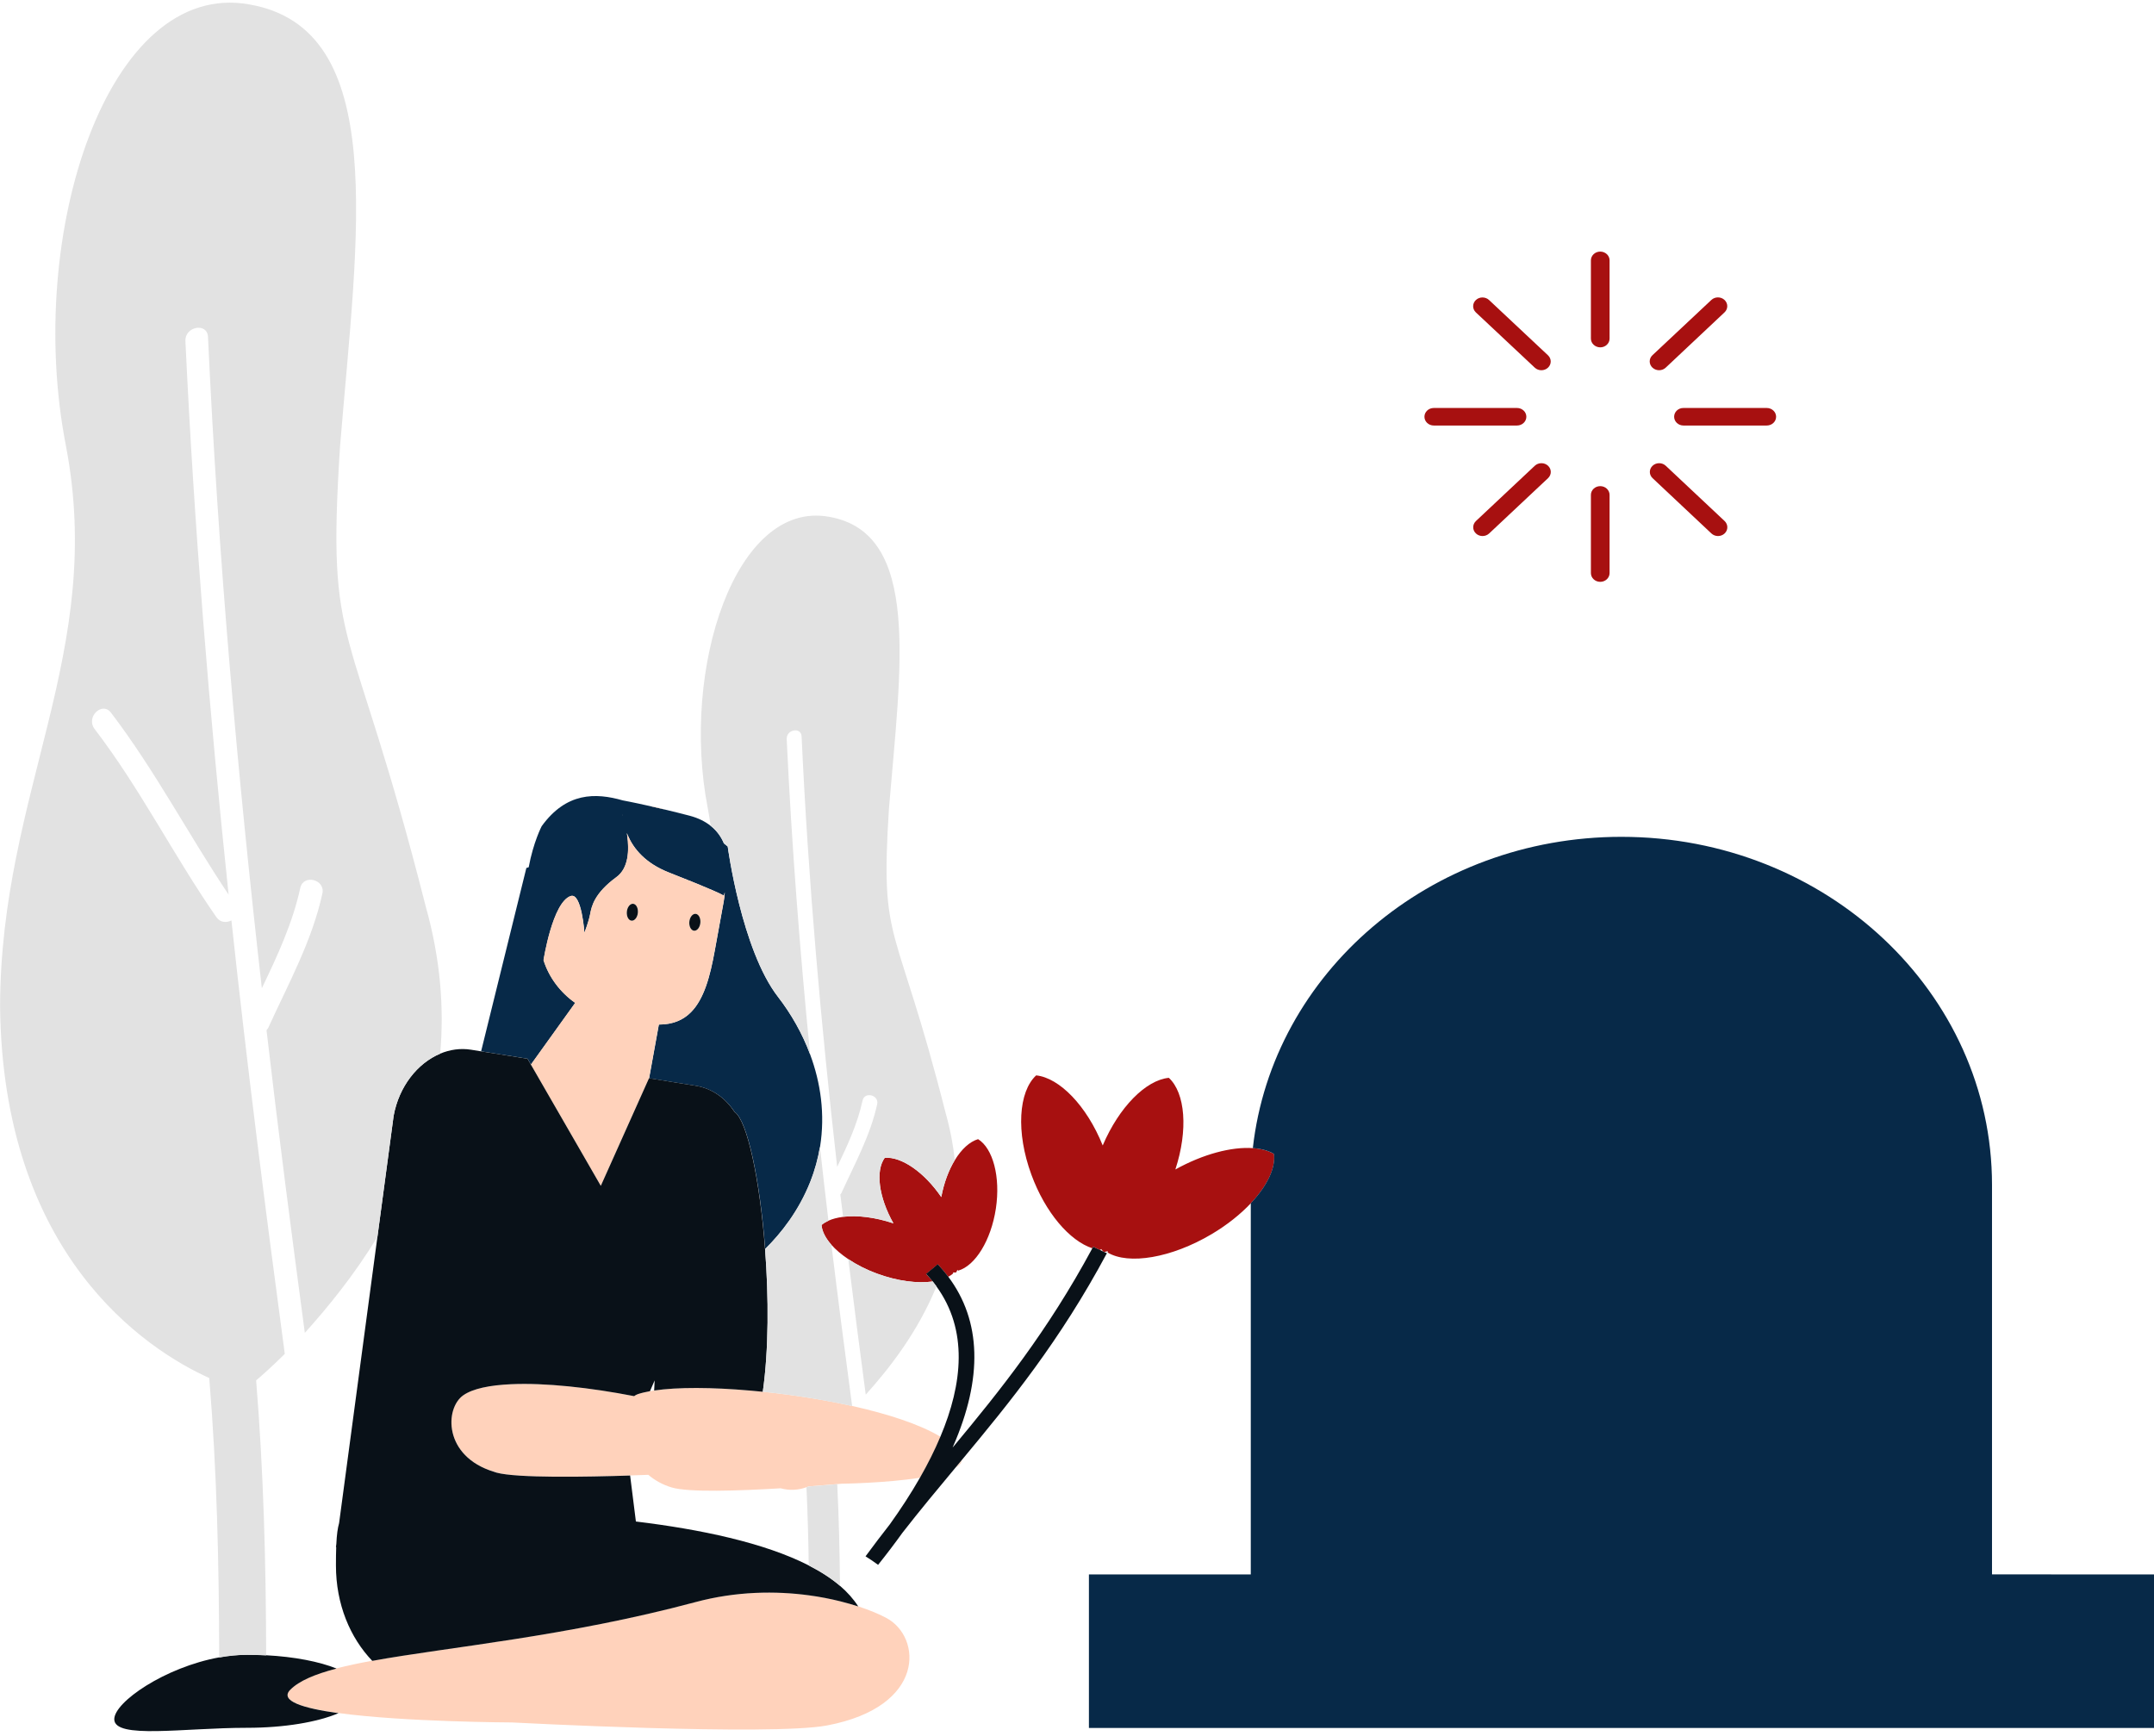 <svg width="263" height="212" viewBox="0 0 263 212" fill="none" xmlns="http://www.w3.org/2000/svg">
<g clip-path="url(#clip0_49_1306)">
<path d="M98.913 128.751C97.949 126.161 96.582 123.782 94.998 121.735C90.529 115.963 88.852 103.364 88.852 103.364L88.391 102.994C88.055 102.198 87.544 101.45 86.764 100.836C86.102 100.316 85.263 99.883 84.182 99.6C83.133 99.324 82.161 99.088 81.281 98.875C80.576 98.71 79.922 98.552 79.344 98.427C77.281 97.962 76.04 97.734 76.04 97.734C72.711 96.781 69.148 96.726 66.138 100.883C66.138 100.883 65.115 102.844 64.553 105.899L64.268 105.986L58.743 128.373L64.419 129.279L64.83 129.995L70.238 122.46C68.393 121.16 67.027 119.325 66.373 117.247C66.373 117.247 67.463 110.183 69.685 109.411C71.026 108.947 71.362 113.9 71.362 113.9C71.362 113.9 71.89 112.561 72.066 111.608C72.242 110.656 72.586 109.065 75.277 107.096C76.778 106.002 76.837 103.789 76.594 102.033C76.577 101.923 76.56 101.82 76.543 101.718C76.577 101.813 76.619 101.907 76.661 102.009C77.373 103.655 78.807 105.403 81.658 106.529C84.509 107.648 86.144 108.325 87.091 108.742C88.139 109.199 88.349 109.341 88.374 109.372C88.391 109.333 88.433 109.183 88.5 108.963C88.475 109.341 88.441 109.719 88.365 110.104L87.275 116.089C86.705 119.223 85.976 121.971 84.374 123.593C83.427 124.554 82.161 125.105 80.45 125.105L79.26 131.665L82.379 132.169L84.97 132.586C86.948 132.901 88.584 134.09 89.69 135.767C89.699 135.775 89.699 135.775 89.707 135.783C91.275 136.854 92.793 144.17 93.43 152.517C95.4 150.579 97.522 147.878 98.939 144.319C99.509 142.878 99.894 141.445 100.129 140.02C100.758 136.059 100.205 132.216 98.913 128.751ZM75.998 99.537V99.442C75.998 99.49 76.007 99.529 76.007 99.576C76.007 99.56 75.998 99.537 75.998 99.537Z" fill="#072948"/>
<path d="M152.726 146.926C151.468 148.257 149.85 149.564 147.938 150.698C143 153.627 137.793 154.462 135.252 152.95C135.244 152.895 135.261 152.832 135.261 152.777C135.118 152.808 134.967 152.855 134.825 152.879L134.69 152.816C134.607 152.721 134.531 152.611 134.447 152.509C134.405 152.548 134.372 152.611 134.33 152.643H134.322L133.475 152.241C133.441 152.304 133.408 152.359 133.374 152.422C130.616 151.525 127.631 148.076 125.929 143.43C124.025 138.248 124.361 133.295 126.515 131.311C129.375 131.618 132.695 135.035 134.64 139.87C136.636 135.185 139.906 131.886 142.715 131.61C144.727 133.476 145.087 137.973 143.511 142.8C146.915 140.91 150.386 140.012 152.977 140.193C153.983 140.264 154.864 140.492 155.551 140.902C155.778 142.626 154.713 144.815 152.726 146.926ZM119.422 139.099C118.391 139.406 117.393 140.327 116.58 141.666C115.842 142.886 115.255 144.437 114.928 146.178C112.84 143.122 110.056 141.217 108.027 141.382C106.879 142.957 107.281 146.178 109.084 149.383C106.828 148.627 104.648 148.375 102.938 148.587C102.259 148.674 101.647 148.831 101.144 149.06C100.825 149.209 100.54 149.375 100.305 149.58C100.364 150.343 100.783 151.17 101.496 151.981C102.032 152.588 102.737 153.186 103.567 153.745C104.573 154.422 105.764 155.037 107.105 155.525C109.587 156.438 112.027 156.737 113.88 156.478C113.628 156.171 113.368 155.863 113.083 155.564L114.509 154.383C114.71 154.596 114.903 154.816 115.087 155.037C115.33 155.32 115.565 155.611 115.783 155.903C116.01 155.785 116.211 155.643 116.387 155.493C116.387 155.454 116.362 155.407 116.362 155.367C116.487 155.375 116.613 155.399 116.731 155.383C116.798 155.289 116.84 155.17 116.898 155.068C116.932 155.092 116.965 155.131 116.999 155.155C119.07 154.556 120.998 151.477 121.594 147.579C122.181 143.674 121.225 140.217 119.422 139.099Z" fill="#A71010"/>
<path d="M76.015 99.584C76.007 99.568 75.998 99.545 75.998 99.545V99.45C76.007 99.49 76.015 99.537 76.015 99.584ZM79.562 98.45C79.486 98.434 79.411 98.434 79.335 98.419C79.922 98.553 80.568 98.702 81.272 98.868C80.727 98.694 80.157 98.545 79.562 98.45ZM64.813 129.996L70.221 122.46C68.377 121.16 67.01 119.326 66.356 117.247C66.356 117.247 67.446 110.183 69.668 109.412C71.009 108.947 71.345 113.9 71.345 113.9C71.345 113.9 71.873 112.561 72.049 111.609C72.225 110.656 72.569 109.065 75.26 107.096C76.761 106.002 76.82 103.789 76.577 102.033C76.56 101.923 76.543 101.82 76.526 101.718C76.56 101.813 76.602 101.907 76.644 102.009C77.356 103.655 78.79 105.403 81.641 106.529C84.492 107.648 86.127 108.325 87.074 108.742C88.122 109.199 88.332 109.341 88.357 109.372C88.374 109.333 88.416 109.183 88.483 108.963C88.458 109.341 88.424 109.719 88.349 110.104L87.259 116.089C86.689 119.223 85.959 121.971 84.358 123.594C83.41 124.554 82.144 125.105 80.434 125.105L79.243 131.665L73.357 144.807L64.813 129.996ZM84.165 112.577C84.123 113.144 84.383 113.624 84.76 113.648C85.129 113.672 85.473 113.223 85.515 112.656C85.557 112.089 85.297 111.609 84.919 111.585C84.55 111.561 84.207 112.002 84.165 112.577ZM76.535 111.349C76.493 111.916 76.753 112.396 77.13 112.42C77.499 112.443 77.843 111.994 77.885 111.427C77.927 110.86 77.667 110.38 77.289 110.356C76.921 110.341 76.577 110.782 76.535 111.349ZM116.32 176.77C116.362 176.723 116.395 176.676 116.437 176.636C116.42 176.621 116.412 176.613 116.395 176.597C116.37 176.652 116.345 176.707 116.32 176.77ZM116.705 179.203C117.133 178.944 117.393 178.644 117.443 178.314C117.2 178.613 116.949 178.904 116.705 179.203ZM93.128 169.935C92.617 169.88 92.105 169.833 91.594 169.793C86.948 169.392 82.698 169.368 79.864 169.785C79.687 169.809 79.511 169.833 79.352 169.864C78.79 169.967 78.287 170.085 77.868 170.226C77.709 170.282 77.558 170.368 77.415 170.471C72.041 169.423 66.54 168.825 62.39 169.014C59.791 169.132 57.72 169.549 56.554 170.368C54.299 171.951 54.106 177.81 60.302 179.707C60.411 179.739 60.503 179.778 60.612 179.81C63.111 180.495 71.621 180.337 76.929 180.164C77.759 180.133 78.522 180.109 79.159 180.085C79.939 180.747 80.878 181.29 82.01 181.629C84.081 182.251 90.235 182.038 95.316 181.731C96.381 182.022 97.488 181.967 98.469 181.597C98.553 181.566 98.645 181.542 98.729 181.503C100.305 181.385 101.554 181.282 102.217 181.219C102.552 181.188 102.753 181.172 102.753 181.172C102.753 181.172 108.094 181.109 112.345 180.44C113.285 178.794 114.131 177.125 114.836 175.439C112.329 173.927 108.421 172.652 104.036 171.675C100.54 170.904 96.758 170.313 93.128 169.935ZM108.245 197.575C107.365 197.102 106.183 196.606 104.774 196.141C104.087 195.921 103.349 195.708 102.561 195.511C101.395 195.22 100.129 194.968 98.771 194.787C94.704 194.236 89.883 194.283 84.894 195.614C69.131 199.835 54.777 201.087 45.436 202.788C43.827 203.079 42.376 203.394 41.076 203.725C38.452 204.41 36.515 205.221 35.434 206.307C34.067 207.678 36.976 208.575 41.328 209.174C49.419 210.276 62.516 210.323 62.516 210.323C62.516 210.323 94.142 212.001 101.001 210.686C113.083 208.394 112.563 199.905 108.245 197.575Z" fill="#FFD2BB"/>
<path d="M41.336 209.19C38.787 210.276 34.738 210.977 30.16 210.977C22.437 210.977 13.952 212.395 13.952 209.93C13.952 207.827 20.14 203.583 26.755 202.378C27.887 202.173 29.036 202.055 30.168 202.055C30.965 202.055 31.736 202.079 32.49 202.118C35.962 202.299 38.997 202.898 41.093 203.741C38.469 204.426 36.532 205.237 35.45 206.323C34.084 207.694 36.985 208.591 41.336 209.19ZM77.13 112.42C77.499 112.443 77.843 111.995 77.885 111.428C77.927 110.861 77.667 110.38 77.29 110.357C76.921 110.341 76.577 110.782 76.535 111.349C76.493 111.924 76.753 112.404 77.13 112.42ZM84.76 113.648C85.129 113.672 85.473 113.223 85.515 112.656C85.557 112.089 85.297 111.609 84.919 111.585C84.55 111.569 84.207 112.01 84.165 112.577C84.123 113.144 84.383 113.625 84.76 113.648ZM102.561 193.638C101.487 192.724 100.205 191.897 98.746 191.149C93.304 188.369 85.498 186.739 77.642 185.787L76.937 180.172C71.63 180.345 63.12 180.503 60.621 179.818C60.512 179.786 60.42 179.747 60.311 179.715C54.114 177.825 54.299 171.959 56.563 170.376C57.728 169.557 59.799 169.14 62.398 169.022C66.549 168.833 72.049 169.431 77.424 170.479C77.566 170.376 77.709 170.29 77.876 170.234C78.296 170.093 78.799 169.975 79.361 169.872L79.931 168.557C79.914 168.975 79.889 169.384 79.872 169.793C82.706 169.368 86.957 169.392 91.602 169.801C92.105 169.849 92.617 169.896 93.136 169.943C93.866 164.833 93.866 158.415 93.413 152.509C92.776 144.162 91.258 136.846 89.69 135.776C89.682 135.768 89.682 135.768 89.674 135.76C88.567 134.075 86.932 132.893 84.953 132.579L82.362 132.161L79.243 131.657L73.357 144.8L64.822 129.996L64.411 129.279L58.734 128.374L57.51 128.177C56.219 127.972 54.936 128.161 53.745 128.657C50.979 129.815 48.715 132.657 48.061 136.248L46.082 151.029L41.403 185.983C41.227 186.598 41.118 187.417 41.068 188.511L41.018 188.905L41.051 188.913C41.026 189.566 41.018 190.314 41.018 191.157C41.018 195.882 42.745 199.977 45.453 202.803C54.785 201.103 69.148 199.851 84.911 195.63C89.9 194.291 94.721 194.252 98.788 194.803C100.146 194.984 101.404 195.236 102.577 195.527C103.366 195.724 104.103 195.937 104.791 196.157C104.204 195.244 103.458 194.409 102.561 193.638ZM134.825 152.879L134.69 152.816L134.322 152.643L133.475 152.241C133.441 152.304 133.408 152.359 133.374 152.422C127.891 162.596 122.088 169.817 116.429 176.621C116.387 176.668 116.353 176.707 116.311 176.755C116.337 176.699 116.362 176.636 116.387 176.581C120.009 168.282 119.833 161.281 115.775 155.887C115.557 155.596 115.322 155.304 115.079 155.021C114.894 154.8 114.702 154.58 114.5 154.367L113.075 155.548C113.36 155.848 113.62 156.155 113.872 156.462C114.031 156.659 114.173 156.864 114.324 157.06C118.215 162.391 117.552 168.959 114.819 175.432C114.115 177.109 113.268 178.786 112.329 180.432C111.214 182.385 109.956 184.306 108.64 186.141C107.659 187.401 106.678 188.677 105.705 190.007C105.697 190.023 105.688 190.031 105.68 190.039L106.46 190.543L107.214 191.078C108.279 189.748 109.268 188.44 110.191 187.157C112.346 184.393 114.526 181.771 116.655 179.219C116.664 179.204 116.672 179.196 116.689 179.18C116.932 178.881 117.183 178.589 117.427 178.29C123.329 171.195 129.408 163.754 135.152 153.021L134.825 152.879Z" fill="#091118"/>
<path d="M194.247 41.344V31.792C194.247 31.202 194.758 30.721 195.387 30.721C196.016 30.721 196.527 31.202 196.527 31.792V41.344C196.527 41.935 196.016 42.415 195.387 42.415C194.758 42.407 194.247 41.935 194.247 41.344ZM195.387 71.047C196.016 71.047 196.527 70.567 196.527 69.976V60.432C196.527 59.841 196.016 59.361 195.387 59.361C194.758 59.361 194.247 59.841 194.247 60.432V69.976C194.247 70.567 194.758 71.047 195.387 71.047ZM175.063 51.959H185.225C185.854 51.959 186.365 51.479 186.365 50.888C186.365 50.297 185.854 49.817 185.225 49.817H175.063C174.434 49.817 173.922 50.297 173.922 50.888C173.922 51.479 174.434 51.959 175.063 51.959ZM204.409 50.888C204.409 51.479 204.92 51.959 205.549 51.959H215.72C216.348 51.959 216.86 51.479 216.86 50.888C216.86 50.297 216.348 49.817 215.72 49.817H205.549C204.92 49.809 204.409 50.29 204.409 50.888ZM187.396 44.896C187.841 45.313 188.562 45.313 189.006 44.896C189.451 44.478 189.451 43.801 189.006 43.384L181.812 36.635C181.368 36.218 180.647 36.218 180.202 36.635C179.758 37.053 179.758 37.73 180.202 38.147L187.396 44.896ZM208.962 65.141C209.406 65.558 210.127 65.558 210.571 65.141C211.016 64.724 211.016 64.046 210.571 63.621L203.386 56.873C202.941 56.455 202.22 56.455 201.776 56.873C201.332 57.29 201.332 57.967 201.776 58.385L208.962 65.141ZM187.396 56.873L180.211 63.621C179.766 64.046 179.766 64.724 180.211 65.141C180.655 65.558 181.376 65.558 181.821 65.141L189.015 58.385C189.459 57.967 189.459 57.29 189.015 56.873C188.57 56.455 187.841 56.455 187.396 56.873ZM203.377 44.896L210.563 38.139C211.007 37.722 211.007 37.045 210.563 36.627C210.119 36.21 209.398 36.21 208.953 36.627L201.759 43.376C201.315 43.793 201.315 44.47 201.759 44.888C202.212 45.313 202.933 45.313 203.377 44.896Z" fill="#A71010"/>
<path d="M51.993 110.734C53.804 117.183 54.232 123.168 53.746 128.664C50.979 129.822 48.715 132.665 48.061 136.255L46.082 151.036C43.24 155.698 40.045 159.611 37.22 162.753C35.576 150.469 33.975 138.161 32.541 125.79C32.608 125.704 32.7 125.617 32.759 125.491C35.224 120.089 38.108 114.876 39.366 109.088C39.727 107.387 37.044 106.702 36.666 108.419C35.727 112.726 33.874 116.703 31.971 120.672C29.003 94.544 26.638 68.078 25.397 41.139C25.314 39.352 22.563 39.84 22.639 41.643C23.712 64.487 25.565 87 27.913 109.238C23.033 101.962 18.958 94.119 13.558 87.032C12.468 85.591 10.448 87.583 11.546 89.008C17.139 96.316 21.239 104.537 26.412 111.978C26.89 112.679 27.67 112.695 28.256 112.388C30.168 130.153 32.415 147.76 34.771 165.32C33.354 166.722 32.164 167.801 31.275 168.557C32.181 179.691 32.474 190.834 32.499 202.134C31.744 202.094 30.973 202.071 30.177 202.071C29.045 202.071 27.896 202.189 26.764 202.394C26.739 190.92 26.487 179.589 25.548 168.265C17.726 164.738 0.311 153.217 0.009 122.845C0.093 96.521 12.93 79.693 8.033 54.353C3.036 28.587 13.164 -2.557 30.428 0.538C47.575 3.491 43.659 28.453 41.521 54.479C39.852 80.378 42.745 74.244 51.993 110.734ZM98.729 181.51C98.645 181.55 98.553 181.573 98.469 181.605C98.612 184.778 98.704 187.96 98.746 191.149C100.196 191.889 101.488 192.716 102.561 193.637C102.527 189.479 102.427 185.345 102.226 181.227C101.555 181.29 100.305 181.392 98.729 181.51ZM115.465 135.925C109.361 111.813 107.441 115.868 108.539 98.749C109.956 81.551 112.547 65.054 101.211 63.101C89.799 61.054 83.109 81.638 86.412 98.655C86.555 99.395 86.664 100.111 86.764 100.828C87.544 101.442 88.064 102.19 88.391 102.986L88.852 103.356C88.852 103.356 90.529 115.955 94.998 121.727C96.583 123.774 97.949 126.152 98.914 128.743C97.664 116.057 96.666 103.238 96.055 90.252C96.004 89.056 97.824 88.741 97.874 89.922C98.696 107.726 100.255 125.223 102.217 142.484C103.475 139.862 104.699 137.232 105.319 134.381C105.563 133.247 107.34 133.704 107.105 134.822C106.275 138.641 104.372 142.09 102.745 145.658C102.703 145.744 102.645 145.799 102.603 145.855C102.712 146.76 102.829 147.666 102.938 148.571C104.649 148.359 106.829 148.618 109.084 149.367C107.281 146.162 106.879 142.941 108.028 141.366C110.057 141.201 112.84 143.106 114.928 146.162C115.247 144.421 115.834 142.862 116.58 141.65C116.379 139.823 116.027 137.909 115.465 135.925ZM100.314 149.587C100.549 149.382 100.834 149.209 101.152 149.067C100.792 146.059 100.44 143.035 100.113 140.012C99.878 141.437 99.492 142.878 98.922 144.311C97.505 147.87 95.384 150.563 93.413 152.508C93.866 158.406 93.866 164.824 93.137 169.943C96.767 170.321 100.557 170.911 104.045 171.691C103.165 165.139 102.318 158.572 101.513 151.989C100.792 151.17 100.373 150.351 100.314 149.587ZM107.114 155.524C105.781 155.036 104.582 154.422 103.575 153.745C104.263 159.273 104.967 164.793 105.705 170.297C108.589 167.092 112.061 162.659 114.341 157.076C114.199 156.871 114.048 156.674 113.889 156.477C112.036 156.737 109.596 156.438 107.114 155.524Z" fill="#E2E2E2"/>
<path d="M263 192.251V210.993H132.955V192.251H152.718V146.926C154.705 144.815 155.77 142.626 155.543 140.902C154.864 140.492 153.984 140.264 152.969 140.193C155.359 118.829 174.593 102.183 197.969 102.183C222.964 102.183 243.221 121.207 243.221 144.681V192.243L263 192.251Z" fill="#072948"/>
</g>
<defs>
<clipPath id="clip0_49_1306">
<rect width="263" height="211.061" fill="white" transform="translate(0 0.326)"/>
</clipPath>
</defs>
</svg>
